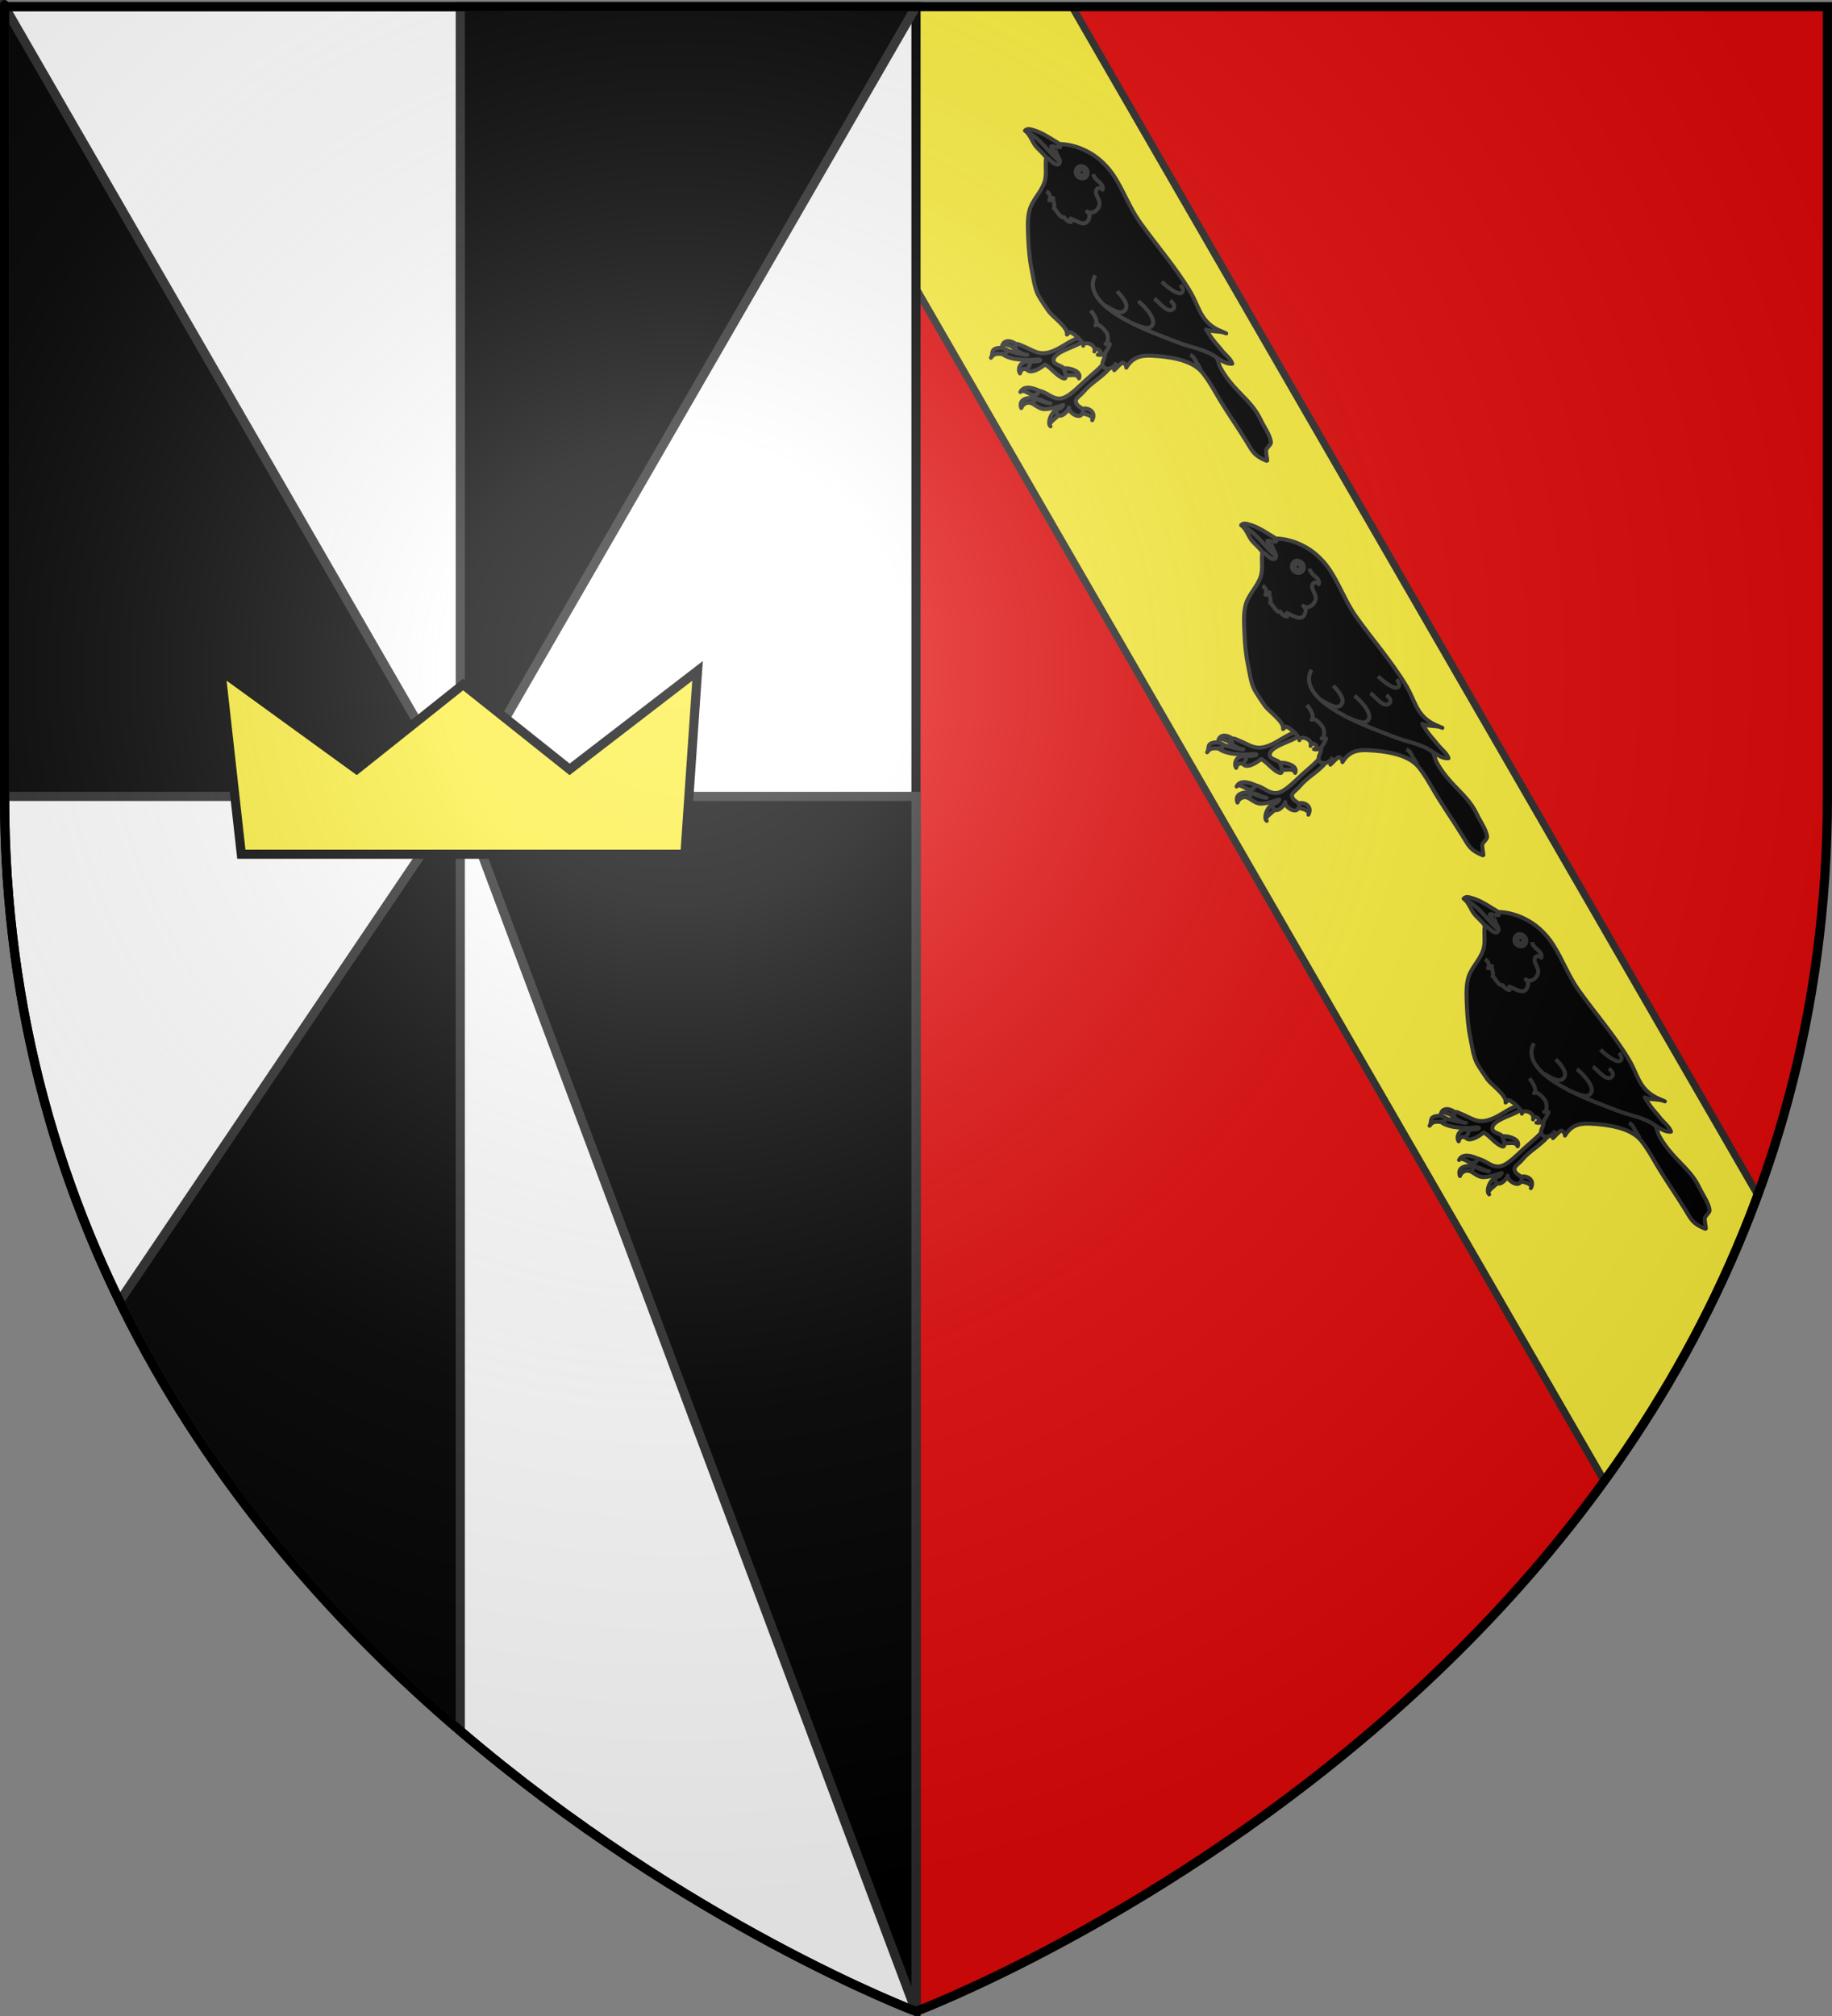 <?xml version="1.0" encoding="UTF-8" standalone="no"?>
<svg
   xmlns:dc="http://purl.org/dc/elements/1.1/"
   xmlns:cc="http://web.resource.org/cc/"
   xmlns:rdf="http://www.w3.org/1999/02/22-rdf-syntax-ns#"
   xmlns:svg="http://www.w3.org/2000/svg"
   xmlns="http://www.w3.org/2000/svg"
   xmlns:xlink="http://www.w3.org/1999/xlink"
   xmlns:sodipodi="http://sodipodi.sourceforge.net/DTD/sodipodi-0.dtd"
   xmlns:inkscape="http://www.inkscape.org/namespaces/inkscape"
   height="660"
   width="600"
   version="1.0"
   id="svg2"
   sodipodi:version="0.32"
   inkscape:version="0.45.1"
   sodipodi:docname="Blason_Viriville.svg"
   sodipodi:docbase="C:\monAtelierGraphique\Blasons"
   inkscape:export-filename="/Users/olivier/Desktop/Blason Rouge/Blason_Vide_3D.png"
   inkscape:export-xdpi="144"
   inkscape:export-ydpi="144"
   inkscape:output_extension="org.inkscape.output.svg.inkscape">
  <rect width="100%" height="100%" fill="#808080" stroke="none"/>
  <sodipodi:namedview
     inkscape:window-height="750"
     inkscape:window-width="1280"
     inkscape:pageshadow="2"
     inkscape:pageopacity="0.0"
     guidetolerance="10.0"
     gridtolerance="10.0"
     objecttolerance="10.0"
     borderopacity="1.0"
     bordercolor="#666666"
     pagecolor="#ffffff"
     id="base"
     showgrid="false"
     height="660px"
     inkscape:zoom="0.22273864"
     inkscape:cx="835.56483"
     inkscape:cy="249.08527"
     inkscape:window-x="-8"
     inkscape:window-y="-8"
     inkscape:current-layer="layer4"
     showguides="true"
     inkscape:guide-bbox="true" />
  <desc
     id="desc4">Flag of Canton of Valais (Wallis)</desc>
  <defs
     id="defs6">
    <linearGradient
       id="linearGradient2893">
      <stop
         style="stop-color:white;stop-opacity:0.314;"
         offset="0"
         id="stop2895" />
      <stop
         id="stop2897"
         offset="0.19"
         style="stop-color:white;stop-opacity:0.251;" />
      <stop
         style="stop-color:#6b6b6b;stop-opacity:0.125;"
         offset="0.6"
         id="stop2901" />
      <stop
         style="stop-color:black;stop-opacity:0.125;"
         offset="1"
         id="stop2899" />
    </linearGradient>
    <linearGradient
       id="linearGradient2885">
      <stop
         id="stop2887"
         offset="0"
         style="stop-color:white;stop-opacity:1;" />
      <stop
         style="stop-color:white;stop-opacity:1;"
         offset="0.229"
         id="stop2891" />
      <stop
         id="stop2889"
         offset="1"
         style="stop-color:black;stop-opacity:1;" />
    </linearGradient>
    <linearGradient
       id="linearGradient2955">
      <stop
         id="stop2867"
         offset="0"
         style="stop-color:#fd0000;stop-opacity:1;" />
      <stop
         style="stop-color:#e77275;stop-opacity:0.659;"
         offset="0.5"
         id="stop2873" />
      <stop
         style="stop-color:black;stop-opacity:0.323;"
         offset="1"
         id="stop2959" />
    </linearGradient>
    <radialGradient
       inkscape:collect="always"
       xlink:href="#linearGradient2955"
       id="radialGradient2961"
       cx="225.524"
       cy="218.901"
       fx="225.524"
       fy="218.901"
       r="300"
       gradientTransform="matrix(-4.167939e-4,2.183,-1.884,-3.599562e-4,615.597,-289.121)"
       gradientUnits="userSpaceOnUse" />
    <polygon
       id="star"
       transform="scale(53,53)"
       points="0,-1 0.588,0.809 -0.951,-0.309 0.951,-0.309 -0.588,0.809 0,-1 " />
    <clipPath
       id="clip">
      <path
         d="M 0,-200 L 0,600 L 300,600 L 300,-200 L 0,-200 z "
         id="path10" />
    </clipPath>
    <radialGradient
       inkscape:collect="always"
       xlink:href="#linearGradient2955"
       id="radialGradient1911"
       gradientUnits="userSpaceOnUse"
       gradientTransform="matrix(-4.167939e-4,2.183,-1.884,-3.599562e-4,615.597,-289.121)"
       cx="225.524"
       cy="218.901"
       fx="225.524"
       fy="218.901"
       r="300" />
    <radialGradient
       inkscape:collect="always"
       xlink:href="#linearGradient2955"
       id="radialGradient2865"
       gradientUnits="userSpaceOnUse"
       gradientTransform="matrix(0,1.749,-1.593,-1.049767e-7,551.788,-191.29)"
       cx="225.524"
       cy="218.901"
       fx="225.524"
       fy="218.901"
       r="300" />
    <radialGradient
       inkscape:collect="always"
       xlink:href="#linearGradient2955"
       id="radialGradient2871"
       gradientUnits="userSpaceOnUse"
       gradientTransform="matrix(0,1.386,-1.323,-5.741131e-8,-158.082,-109.541)"
       cx="225.524"
       cy="218.901"
       fx="225.524"
       fy="218.901"
       r="300" />
    <radialGradient
       inkscape:collect="always"
       xlink:href="#linearGradient2893"
       id="radialGradient3163"
       gradientUnits="userSpaceOnUse"
       gradientTransform="matrix(1.353,0,0,1.349,-77.629,-85.747)"
       cx="221.445"
       cy="226.331"
       fx="221.445"
       fy="226.331"
       r="300" />
  </defs>
  <g
     inkscape:groupmode="layer"
     id="layer3"
     inkscape:label="Fond écu"
     style="display:inline"
     sodipodi:insensitive="true">
    <path
       id="path2855"
       style="fill:#e20909;fill-opacity:1;fill-rule:evenodd;stroke:none;stroke-width:1px;stroke-linecap:butt;stroke-linejoin:miter;stroke-opacity:1"
       d="M 300,658.5 C 300,658.5 598.5,546.18 598.5,260.728 C 598.5,-24.723 598.5,2.176 598.5,2.176 L 1.5,2.176 L 1.5,260.728 C 1.5,546.18 300,658.5 300,658.5 z "
       sodipodi:nodetypes="cccccc" />
  </g>
  <g
     inkscape:groupmode="layer"
     id="layer4"
     inkscape:label="Meubles"
     style="display:inline"
     sodipodi:insensitive="true">
    <path
       style="fill:#fcef3c;fill-opacity:1;fill-rule:evenodd;stroke:#2d2d2d;stroke-width:2.379;stroke-linecap:butt;stroke-linejoin:miter;stroke-miterlimit:4;stroke-dashoffset:0;stroke-opacity:1;display:inline"
       d="M 260.906,2.188 L 250.281,8.312 L 525.438,484.875 C 545.395,457.31 562.835,426.129 575.688,391.156 L 351.125,2.188 L 260.906,2.188 z "
       id="rect15580" />
    <path
       sodipodi:nodetypes="ccccc"
       d="M 300,658.5 L 300,2.176 L 1.5,2.176 L 1.5,260.728 C 1.5,546.18 300,658.5 300,658.5 z "
       style="fill:#ffffff;fill-opacity:1;fill-rule:evenodd;stroke:#000000;stroke-width:3;stroke-linecap:butt;stroke-linejoin:miter;stroke-miterlimit:4;stroke-dasharray:none;stroke-opacity:1;display:inline"
       id="path2262" />
    <path
       id="path4205"
       style="fill:#000000;fill-opacity:1;fill-rule:evenodd;stroke:#2d2d2d;stroke-width:3;stroke-linecap:butt;stroke-linejoin:miter;stroke-miterlimit:4;stroke-dasharray:none;stroke-opacity:1;display:inline"
       d="M 300,2.176 L 150.75,2.176 L 150.75,260.728 L 300,2.176 z "
       sodipodi:nodetypes="cccc" />
    <path
       id="path5176"
       style="fill:#000000;fill-opacity:1;fill-rule:evenodd;stroke:#2d2d2d;stroke-width:3;stroke-linecap:butt;stroke-linejoin:miter;stroke-miterlimit:4;stroke-dasharray:none;stroke-opacity:1;display:inline"
       d="M 300,658.5 L 300,260.728 L 150.75,260.728 L 300,658.5 z "
       sodipodi:nodetypes="cccc" />
    <path
       id="path7116"
       style="fill:#000000;fill-opacity:1;fill-rule:evenodd;stroke:#2d2d2d;stroke-width:3;stroke-linecap:butt;stroke-linejoin:miter;stroke-miterlimit:4;stroke-dasharray:none;stroke-opacity:1;display:inline"
       d="M 1.5,2.176 L 1.5,260.728 L 150.75,260.728 L 1.5,2.176 z "
       sodipodi:nodetypes="cccc" />
    <path
       style="fill:#000000;fill-opacity:1;fill-rule:evenodd;stroke:#2d2d2d;stroke-width:3;stroke-linecap:butt;stroke-linejoin:miter;stroke-miterlimit:4;stroke-dasharray:none;stroke-opacity:1;display:inline"
       d="M 150.75,260.719 L 39.156,425.969 C 67.82,484.751 109.277,531.22 150.75,566.656 L 150.75,260.719 z "
       id="path8087" />
    <path
       style="fill:#fcef3c;fill-opacity:1;fill-rule:evenodd;stroke:#000000;stroke-width:3;stroke-linecap:butt;stroke-linejoin:miter;stroke-miterlimit:4;stroke-dasharray:none;stroke-opacity:1;display:inline"
       d="M 79.04,279.654 L 224.322,279.654 L 228.451,219.634 L 186.549,251.874 L 151.681,224.094 L 116.813,251.874 L 72.35,219.634 L 79.04,279.654 z "
       id="path6967"
       sodipodi:nodetypes="cccccccc" />
    <g
       style="fill:#000000;fill-opacity:1;stroke:#313131;stroke-width:17.113;stroke-linejoin:round;stroke-miterlimit:4;stroke-dasharray:none;stroke-opacity:1;display:inline"
       id="g2632"
       transform="matrix(6.9828958e-2,3.134199e-2,-3.134199e-2,6.9828958e-2,407.201,169.595)">
      <path
         style="fill:#000000;fill-opacity:1;stroke:#313131;stroke-width:17.113;stroke-linejoin:round;stroke-miterlimit:4;stroke-dasharray:none;stroke-opacity:1"
         id="path2634"
         d="M 34.906,14.833 C 21.229,16.87 8.38,18.019 3.928,31.693 C 31.96,36.477 51.033,63.401 76.204,74.627 C 96.43,83.648 113.785,87.566 131.751,98.437 C 145.336,106.657 184.043,136.114 201.333,114.56 C 212.834,100.219 188.096,72.122 182.72,59.138 C 177.891,47.466 186.07,39.633 176.623,29.835 C 168.061,20.956 135.759,19.619 124.145,17.849 C 95.262,13.447 64.034,10.507 34.937,14.829 C 34.927,14.83 34.917,14.832 34.906,14.833 z " />
      <g
         style="fill:#000000;fill-opacity:1;stroke:#313131;stroke-width:17.113;stroke-linejoin:round;stroke-miterlimit:4;stroke-dasharray:none;stroke-opacity:1"
         id="g2636">
        <g
           style="fill:#000000;fill-opacity:1;stroke:#313131;stroke-width:17.113;stroke-linejoin:round;stroke-miterlimit:4;stroke-dasharray:none;stroke-opacity:1"
           id="g2638">
          <path
             style="fill:#000000;fill-opacity:1;stroke:#313131;stroke-width:17.113;stroke-linejoin:round;stroke-miterlimit:4;stroke-dasharray:none;stroke-opacity:1"
             id="path2640"
             d="M 471.334,1115.702 C 472.559,1117.307 473.96,1118.911 475.549,1120.513 C 473.677,1088.598 505.667,1077.491 532.595,1079.468 C 529.677,1050.879 496.92,1060.679 481.014,1072.241 C 464.111,1084.528 459.55,1100.253 471.334,1115.702 z " />
          <path
             style="fill:#000000;fill-opacity:1;stroke:#313131;stroke-width:17.113;stroke-linejoin:round;stroke-miterlimit:4;stroke-dasharray:none;stroke-opacity:1"
             id="path2642"
             d="M 756.625,1030.396 C 740.203,1029.438 716.72,1036.185 709.269,1038.005 C 693.883,1008.606 776.464,984.027 773.557,1043.563 C 774.002,1034.419 766.622,1030.979 756.625,1030.396 z " />
          <path
             style="fill:#000000;fill-opacity:1;stroke:#313131;stroke-width:17.113;stroke-linejoin:round;stroke-miterlimit:4;stroke-dasharray:none;stroke-opacity:1"
             id="path2644"
             d="M 615.226,1128.948 C 618.029,1108.397 649.184,1069.045 628.645,1065.088 C 598.375,1059.258 598.125,1134.319 621.62,1140.692 C 615.936,1139.15 614.426,1134.815 615.226,1128.948 z " />
          <path
             style="fill:#000000;fill-opacity:1;stroke:#313131;stroke-width:17.113;stroke-linejoin:round;stroke-miterlimit:4;stroke-dasharray:none;stroke-opacity:1"
             id="path2646"
             d="M 443.9,1059.395 C 443.899,1059.419 443.898,1059.443 443.897,1059.467 C 444.628,1042.223 489.557,1051.915 497.411,1050.832 C 510.724,1048.996 547.469,1021.986 549.371,1022.018 C 520.213,1021.541 445.732,1013.741 443.9,1059.395 z " />
          <path
             style="fill:#000000;fill-opacity:1;stroke:#313131;stroke-width:17.113;stroke-linejoin:round;stroke-miterlimit:4;stroke-dasharray:none;stroke-opacity:1"
             id="path2648"
             d="M 292.238,913.574 C 292.301,913.873 292.364,914.175 292.431,914.478 C 286.64,888.111 356.139,903.046 369.456,894.734 C 349.509,870.92 283.129,869.902 292.238,913.574 z " />
          <path
             style="fill:#000000;fill-opacity:1;stroke:#313131;stroke-width:17.113;stroke-linejoin:round;stroke-miterlimit:4;stroke-dasharray:none;stroke-opacity:1"
             id="path2650"
             d="M 273.624,963.422 C 285.074,942.767 319.392,945.944 330.573,926.109 C 317.76,914.035 295.563,916.825 280.919,926.163 C 249.705,946.066 272.412,956.502 268.978,977.478 C 269.894,971.901 271.484,967.298 273.624,963.422 z " />
          <path
             style="fill:#000000;fill-opacity:1;stroke:#313131;stroke-width:17.113;stroke-linejoin:round;stroke-miterlimit:4;stroke-dasharray:none;stroke-opacity:1"
             id="path2652"
             d="M 648.82,903.492 C 628.5,884.989 609.278,913.747 588.304,913.343 C 557.034,912.739 554.298,895.895 583.828,885.443 C 603.69,878.412 647.982,872.664 648.82,903.492 z " />
          <path
             style="fill:#000000;fill-opacity:1;stroke:#313131;stroke-width:17.113;stroke-linejoin:round;stroke-miterlimit:4;stroke-dasharray:none;stroke-opacity:1"
             id="path2654"
             d="M 399.509,975.762 C 401.912,980.608 405.143,984.578 409.677,987.346 C 405.382,953.775 430.113,967.447 439.715,949.814 C 450.081,930.779 441.122,919.667 420.333,927.295 C 398.109,935.45 390.857,958.3 399.509,975.762 z " />
        </g>
        <path
           style="fill:#000000;fill-opacity:1;stroke:#313131;stroke-width:17.113;stroke-linejoin:round;stroke-miterlimit:4;stroke-dasharray:none;stroke-opacity:1"
           id="path2656"
           d="M 568.673,753.364 C 568.683,753.353 568.694,753.343 568.704,753.332 C 580.916,740.498 587.211,727.331 607.576,731.709 C 606.87,772.518 492.326,843.592 520.565,881.516 C 529.186,893.057 558.056,884.398 569.773,890.226 C 574.632,892.644 608.799,928.86 588.562,930.694 C 556.105,933.63 524.013,911.199 491.495,909.118 C 491.489,909.133 491.482,909.146 491.476,909.161 C 483.102,928.138 451.635,976.468 428.435,959.143 C 433.914,953.186 435.171,919.37 424.405,925.85 C 422.403,927.055 480.821,900.028 462.593,899.018 C 462.473,899.011 459.583,898.655 459.655,898.806 C 426.749,920.557 347.848,954.746 307.899,942.667 C 307.484,942.816 307.888,939.004 307.899,939.018 C 320.802,936.402 322.619,930.802 317.669,918.908 C 319.004,922.117 397.943,908.637 405.337,902.161 C 395.81,910.447 347.638,903.966 337.979,899.415 C 339.686,898.682 348.072,894.824 349.568,895.924 C 344.527,892.217 340.993,889.242 338.974,883.415 C 349.248,873.611 357.293,876.514 370.824,875.848 C 417.569,873.546 448.936,885.77 487.793,853.12 C 521.604,824.709 538.519,784.831 568.673,753.364 z " />
        <path
           style="fill:#000000;fill-opacity:1;stroke:#313131;stroke-width:17.113;stroke-linejoin:round;stroke-miterlimit:4;stroke-dasharray:none;stroke-opacity:1"
           id="path2658"
           d="M 676.581,903.094 C 664.352,930.948 646.509,981.311 625.259,1003.596 C 590.986,1039.538 551.089,1010.118 511.948,1023.066 C 511.966,1023.098 511.984,1023.129 512.002,1023.162 C 519.364,1036.245 508.535,1046.099 497.294,1049.395 C 508.508,1064.09 563.257,1057.566 580.69,1051.042 C 559.745,1058.88 524.223,1047.593 508.651,1063.918 C 518.667,1073.309 512.389,1080.451 499.678,1084.841 C 514.284,1079.797 544.532,1093.877 566.306,1084.774 C 591.01,1074.445 613.087,1053.03 633.602,1035.22 C 634.934,1055.217 616.543,1058.072 612.92,1071.696 C 624.824,1076.336 626.395,1086.616 639.709,1082.397 C 653.759,1077.944 663.593,1047.786 660.965,1035.05 C 660.963,1035.038 660.96,1035.028 660.958,1035.016 C 664.778,1053.406 715.311,1062.6 721.789,1041.795 C 731.42,1010.87 698.926,1015.094 690.621,1010.81 C 659.995,995.014 681.905,978.151 690.738,946.053 C 703.336,900.243 735.269,861.194 749.028,814.203 C 752.889,801.012 757.511,790.784 755.602,776.075 C 751.529,744.701 717.859,807.438 717.152,809.374 C 705.356,841.682 690.403,871.612 676.581,903.094 z " />
      </g>
      <path
         style="fill:#000000;fill-opacity:1;stroke:#313131;stroke-width:17.113;stroke-linejoin:round;stroke-miterlimit:4;stroke-dasharray:none;stroke-opacity:1"
         id="path2660"
         d="M 189.512,107.473 C 194.161,105.859 196.703,101.792 195.536,93.687 C 193.054,76.437 123.942,47.769 170.82,33.891 C 171.001,33.987 169.559,30.12 169.574,30.092 C 166.484,28.801 163.126,28.526 159.9,27.663 C 159.861,27.716 159.559,23.867 159.948,24.065 C 203.35,5.067 252.625,-0.324 299.835,4.868 C 346.825,10.036 394.332,28.616 433.728,54.427 C 496.731,95.705 547.945,149.119 612.089,186.814 C 717.518,248.771 832.422,300.74 932.101,370.862 C 989.655,411.35 1018.709,462.767 1096.787,469.868 C 1112.504,471.297 1128.907,469.718 1144.709,470.09 C 1116.392,469.424 1089.161,490.001 1059.103,489.816 C 1065.367,494.539 1072.982,498.592 1079.674,503.393 C 1102.469,519.745 1131.57,530.582 1156.323,543.773 C 1175.331,553.901 1207.448,561.318 1221.499,577.645 C 1200.485,590.415 1170.359,583.935 1146.908,580.575 C 1154.526,581.667 1172.046,606.215 1179.732,612.244 C 1198.452,626.929 1219.821,639.896 1240.865,650.923 C 1308.89,686.568 1372.886,696.73 1431.805,747.8 C 1454.221,767.23 1495.292,790.547 1509.82,816.676 C 1514.815,825.659 1503.009,843.484 1504.967,855.044 C 1506.497,864.083 1523.649,886.504 1527.343,894.463 C 1526.667,895.12 1526,895.787 1525.343,896.463 C 1467.57,898.752 1454.662,884.77 1414.319,857.171 C 1349.213,812.631 1279.41,771.959 1216.734,726.813 C 1187.65,705.863 1151.933,680.118 1119.801,664.288 C 1053.385,631.567 954.325,663.446 890.15,688.804 C 844.108,706.996 820.051,732.367 814.524,778.779 C 815.344,771.893 797.353,763.926 791.459,765.503 C 787.55,766.548 774.161,804.364 772.089,809.833 C 775.905,799.764 772.216,792.573 768.797,783.822 C 768.818,783.751 765.017,784.076 764.901,784.021 C 766.743,805.106 736.198,829.989 717.798,811.002 C 706.805,799.657 717.932,774.059 704.731,760.199 C 711.094,766.88 684.194,777.991 680.671,778.24 C 705.567,755.147 650.073,749.123 661.697,769.853 C 661.689,769.84 661.572,772.591 661.749,771.011 C 657.963,739.695 601.392,746.918 607.966,768.66 C 602.091,749.227 531.195,732.142 529.927,740.996 C 529.173,746.258 525.828,749.805 524.998,753.82 C 516.534,722.475 439.002,710.457 412.814,694.662 C 390.369,681.126 367.236,667.067 345.965,651.637 C 319.248,632.256 292.465,588.294 273.245,561.676 C 246.94,525.246 225.218,485.623 205.152,445.492 C 205.148,445.483 205.144,445.476 205.134,445.456 C 188.196,411.579 168.589,375.093 161.676,337.468 C 153.063,290.587 175.297,244.937 170.417,198.165 C 166.472,160.348 141.831,132.915 134.221,99.033 C 151.075,98.905 172.784,113.28 189.512,107.473 z " />
      <g
         style="fill:#000000;fill-opacity:1;stroke:#313131;stroke-width:17.113;stroke-linejoin:round;stroke-miterlimit:4;stroke-dasharray:none;stroke-opacity:1"
         id="g2662">
        <path
           style="fill:#000000;fill-opacity:1;stroke:#313131;stroke-width:17.113;stroke-linejoin:round;stroke-miterlimit:4;stroke-dasharray:none;stroke-opacity:1"
           id="path2664"
           d="M 531.749,472.866 C 521.411,631.304 881.424,593.436 970.75,590.001 C 1027.538,587.817 1095.392,567.165 1150.748,581.866" />
        <path
           style="fill:#000000;fill-opacity:1;stroke:#313131;stroke-width:17.113;stroke-linejoin:round;stroke-miterlimit:4;stroke-dasharray:none;stroke-opacity:1"
           id="path2666"
           d="M 1107.749,657.866 C 1084.48,646.481 1069.446,616.624 1041.749,616.866" />
        <path
           style="fill:#000000;fill-opacity:1;stroke:#313131;stroke-width:17.113;stroke-linejoin:round;stroke-miterlimit:4;stroke-dasharray:none;stroke-opacity:1"
           id="path2668"
           d="M 1084.749,637.866 C 1091.997,643.077 1102.933,652.158 1110.749,657.866" />
        <path
           style="fill:#000000;fill-opacity:1;stroke:#313131;stroke-width:17.113;stroke-linejoin:round;stroke-miterlimit:4;stroke-dasharray:none;stroke-opacity:1"
           id="path2670"
           d="M 644.749,496.866 C 662.687,504.12 707.656,522.624 709.629,546.516 C 713.345,591.683 641.857,573.866 617.749,573.866" />
        <path
           style="fill:#000000;fill-opacity:1;stroke:#313131;stroke-width:17.113;stroke-linejoin:round;stroke-miterlimit:4;stroke-dasharray:none;stroke-opacity:1"
           id="path2672"
           d="M 744.749,498.866 C 769.001,503.05 866.491,540.126 836.064,580.147 C 824.326,595.587 772.562,595.869 754.749,594.866" />
        <path
           style="fill:#000000;fill-opacity:1;stroke:#313131;stroke-width:17.113;stroke-linejoin:round;stroke-miterlimit:4;stroke-dasharray:none;stroke-opacity:1"
           id="path2674"
           d="M 802.749,460.866 C 821.352,461.765 875.91,494.917 892.2,471.918 C 905.16,453.619 882.936,443.717 868.749,439.866" />
        <path
           style="fill:#000000;fill-opacity:1;stroke:#313131;stroke-width:17.113;stroke-linejoin:round;stroke-miterlimit:4;stroke-dasharray:none;stroke-opacity:1"
           id="path2676"
           d="M 802.749,380.866 C 820.138,389.142 907.558,414.129 901.191,379.913 C 899.818,372.532 886.912,363.984 880.749,360.866" />
        <path
           style="fill:#000000;fill-opacity:1;stroke:#313131;stroke-width:17.113;stroke-linejoin:round;stroke-miterlimit:4;stroke-dasharray:none;stroke-opacity:1"
           id="path2678"
           d="M 193.749,230.866 C 210.32,232.412 222.08,243.491 220.9,260.715 C 229.825,253.626 230.8,259.25 232.749,244.724 C 232.493,244.419 232.718,244.239 232.68,245.7 C 232.44,255.025 254.046,268.027 253.203,284.692 C 253.603,276.784 297.389,315.885 307.763,300.621 C 317.29,307.024 331.986,312.202 343.277,308.066 C 344.479,307.626 337.112,295.756 336.242,294.613 C 369.414,292.799 418.188,305.328 406.339,253.482 C 404.625,245.982 394.733,240.043 388.001,237.866 C 413.044,242.652 427.543,216.743 425.693,195.192 C 423.561,170.341 390.153,161.253 386.939,141.915 C 384.479,127.113 394.021,121.6 410.599,125.714 C 406.197,95.764 361.045,106.598 347.75,80.865" />
        <path
           style="fill:#000000;fill-opacity:1;stroke:#313131;stroke-width:17.113;stroke-linejoin:round;stroke-miterlimit:4;stroke-dasharray:none;stroke-opacity:1"
           id="path2680"
           d="M 575.749,617.866 C 590.275,625.377 627.221,646.263 619.853,667.65 C 626.028,649.726 672.896,672.732 679.508,679.224 C 686.659,686.246 704.274,712.568 691.863,722.839 C 695.812,719.571 703.604,717.762 708.278,715.381 C 712.301,713.331 707.835,756.906 705.749,761.865" />
        <path
           style="fill:#000000;fill-opacity:1;stroke:#313131;stroke-width:17.113;stroke-linejoin:round;stroke-miterlimit:4;stroke-dasharray:none;stroke-opacity:1"
           id="path2682"
           d="M 192.749,90.866 C 129.342,73.968 78.84,33.19 9.749,32.866" />
        <path
           style="fill:#000000;fill-opacity:1;stroke:#313131;stroke-width:17.113;stroke-linejoin:round;stroke-miterlimit:4;stroke-dasharray:none;stroke-opacity:1"
           id="path2684"
           d="M 154.551,42.961 C 145.271,42.876 140.524,40.638 133.946,47.138 C 141.599,57.084 154.375,60.99 166.551,63.211" />
      </g>
      <path
         style="fill:#ffffff;fill-opacity:1;stroke:#313131;stroke-width:17.113;stroke-linejoin:round;stroke-miterlimit:4;stroke-dasharray:none;stroke-opacity:1"
         id="path2686"
         d="M 307.757,118.634 C 336.561,110.967 326.343,71.168 298.587,69.766 C 256.528,67.643 268.105,129.173 307.757,118.634 z " />
      <path
         style="fill:#000000;fill-opacity:1;stroke:#313131;stroke-width:17.113;stroke-linejoin:round;stroke-miterlimit:4;stroke-dasharray:none;stroke-opacity:1"
         id="path2688"
         d="M 303.138,106.707 C 317.54,102.874 312.431,82.974 298.553,82.273 C 277.523,81.212 283.312,111.977 303.138,106.707 z " />
    </g>
    <g
       style="fill:#000000;fill-opacity:1;stroke:#313131;stroke-width:17.113;stroke-linejoin:round;stroke-miterlimit:4;stroke-dasharray:none;stroke-opacity:1;display:inline"
       id="g2690"
       transform="matrix(6.9828958e-2,3.134199e-2,-3.134199e-2,6.9828958e-2,480.065,291.863)">
      <path
         style="fill:#000000;fill-opacity:1;stroke:#313131;stroke-width:17.113;stroke-linejoin:round;stroke-miterlimit:4;stroke-dasharray:none;stroke-opacity:1"
         id="path2692"
         d="M 34.906,14.833 C 21.229,16.87 8.38,18.019 3.928,31.693 C 31.96,36.477 51.033,63.401 76.204,74.627 C 96.43,83.648 113.785,87.566 131.751,98.437 C 145.336,106.657 184.043,136.114 201.333,114.56 C 212.834,100.219 188.096,72.122 182.72,59.138 C 177.891,47.466 186.07,39.633 176.623,29.835 C 168.061,20.956 135.759,19.619 124.145,17.849 C 95.262,13.447 64.034,10.507 34.937,14.829 C 34.927,14.83 34.917,14.832 34.906,14.833 z " />
      <g
         style="fill:#000000;fill-opacity:1;stroke:#313131;stroke-width:17.113;stroke-linejoin:round;stroke-miterlimit:4;stroke-dasharray:none;stroke-opacity:1"
         id="g2694">
        <g
           style="fill:#000000;fill-opacity:1;stroke:#313131;stroke-width:17.113;stroke-linejoin:round;stroke-miterlimit:4;stroke-dasharray:none;stroke-opacity:1"
           id="g2696">
          <path
             style="fill:#000000;fill-opacity:1;stroke:#313131;stroke-width:17.113;stroke-linejoin:round;stroke-miterlimit:4;stroke-dasharray:none;stroke-opacity:1"
             id="path2698"
             d="M 471.334,1115.702 C 472.559,1117.307 473.96,1118.911 475.549,1120.513 C 473.677,1088.598 505.667,1077.491 532.595,1079.468 C 529.677,1050.879 496.92,1060.679 481.014,1072.241 C 464.111,1084.528 459.55,1100.253 471.334,1115.702 z " />
          <path
             style="fill:#000000;fill-opacity:1;stroke:#313131;stroke-width:17.113;stroke-linejoin:round;stroke-miterlimit:4;stroke-dasharray:none;stroke-opacity:1"
             id="path2700"
             d="M 756.625,1030.396 C 740.203,1029.438 716.72,1036.185 709.269,1038.005 C 693.883,1008.606 776.464,984.027 773.557,1043.563 C 774.002,1034.419 766.622,1030.979 756.625,1030.396 z " />
          <path
             style="fill:#000000;fill-opacity:1;stroke:#313131;stroke-width:17.113;stroke-linejoin:round;stroke-miterlimit:4;stroke-dasharray:none;stroke-opacity:1"
             id="path2702"
             d="M 615.226,1128.948 C 618.029,1108.397 649.184,1069.045 628.645,1065.088 C 598.375,1059.258 598.125,1134.319 621.62,1140.692 C 615.936,1139.15 614.426,1134.815 615.226,1128.948 z " />
          <path
             style="fill:#000000;fill-opacity:1;stroke:#313131;stroke-width:17.113;stroke-linejoin:round;stroke-miterlimit:4;stroke-dasharray:none;stroke-opacity:1"
             id="path2704"
             d="M 443.9,1059.395 C 443.899,1059.419 443.898,1059.443 443.897,1059.467 C 444.628,1042.223 489.557,1051.915 497.411,1050.832 C 510.724,1048.996 547.469,1021.986 549.371,1022.018 C 520.213,1021.541 445.732,1013.741 443.9,1059.395 z " />
          <path
             style="fill:#000000;fill-opacity:1;stroke:#313131;stroke-width:17.113;stroke-linejoin:round;stroke-miterlimit:4;stroke-dasharray:none;stroke-opacity:1"
             id="path2706"
             d="M 292.238,913.574 C 292.301,913.873 292.364,914.175 292.431,914.478 C 286.64,888.111 356.139,903.046 369.456,894.734 C 349.509,870.92 283.129,869.902 292.238,913.574 z " />
          <path
             style="fill:#000000;fill-opacity:1;stroke:#313131;stroke-width:17.113;stroke-linejoin:round;stroke-miterlimit:4;stroke-dasharray:none;stroke-opacity:1"
             id="path2708"
             d="M 273.624,963.422 C 285.074,942.767 319.392,945.944 330.573,926.109 C 317.76,914.035 295.563,916.825 280.919,926.163 C 249.705,946.066 272.412,956.502 268.978,977.478 C 269.894,971.901 271.484,967.298 273.624,963.422 z " />
          <path
             style="fill:#000000;fill-opacity:1;stroke:#313131;stroke-width:17.113;stroke-linejoin:round;stroke-miterlimit:4;stroke-dasharray:none;stroke-opacity:1"
             id="path2710"
             d="M 648.82,903.492 C 628.5,884.989 609.278,913.747 588.304,913.343 C 557.034,912.739 554.298,895.895 583.828,885.443 C 603.69,878.412 647.982,872.664 648.82,903.492 z " />
          <path
             style="fill:#000000;fill-opacity:1;stroke:#313131;stroke-width:17.113;stroke-linejoin:round;stroke-miterlimit:4;stroke-dasharray:none;stroke-opacity:1"
             id="path2712"
             d="M 399.509,975.762 C 401.912,980.608 405.143,984.578 409.677,987.346 C 405.382,953.775 430.113,967.447 439.715,949.814 C 450.081,930.779 441.122,919.667 420.333,927.295 C 398.109,935.45 390.857,958.3 399.509,975.762 z " />
        </g>
        <path
           style="fill:#000000;fill-opacity:1;stroke:#313131;stroke-width:17.113;stroke-linejoin:round;stroke-miterlimit:4;stroke-dasharray:none;stroke-opacity:1"
           id="path2714"
           d="M 568.673,753.364 C 568.683,753.353 568.694,753.343 568.704,753.332 C 580.916,740.498 587.211,727.331 607.576,731.709 C 606.87,772.518 492.326,843.592 520.565,881.516 C 529.186,893.057 558.056,884.398 569.773,890.226 C 574.632,892.644 608.799,928.86 588.562,930.694 C 556.105,933.63 524.013,911.199 491.495,909.118 C 491.489,909.133 491.482,909.146 491.476,909.161 C 483.102,928.138 451.635,976.468 428.435,959.143 C 433.914,953.186 435.171,919.37 424.405,925.85 C 422.403,927.055 480.821,900.028 462.593,899.018 C 462.473,899.011 459.583,898.655 459.655,898.806 C 426.749,920.557 347.848,954.746 307.899,942.667 C 307.484,942.816 307.888,939.004 307.899,939.018 C 320.802,936.402 322.619,930.802 317.669,918.908 C 319.004,922.117 397.943,908.637 405.337,902.161 C 395.81,910.447 347.638,903.966 337.979,899.415 C 339.686,898.682 348.072,894.824 349.568,895.924 C 344.527,892.217 340.993,889.242 338.974,883.415 C 349.248,873.611 357.293,876.514 370.824,875.848 C 417.569,873.546 448.936,885.77 487.793,853.12 C 521.604,824.709 538.519,784.831 568.673,753.364 z " />
        <path
           style="fill:#000000;fill-opacity:1;stroke:#313131;stroke-width:17.113;stroke-linejoin:round;stroke-miterlimit:4;stroke-dasharray:none;stroke-opacity:1"
           id="path2716"
           d="M 676.581,903.094 C 664.352,930.948 646.509,981.311 625.259,1003.596 C 590.986,1039.538 551.089,1010.118 511.948,1023.066 C 511.966,1023.098 511.984,1023.129 512.002,1023.162 C 519.364,1036.245 508.535,1046.099 497.294,1049.395 C 508.508,1064.09 563.257,1057.566 580.69,1051.042 C 559.745,1058.88 524.223,1047.593 508.651,1063.918 C 518.667,1073.309 512.389,1080.451 499.678,1084.841 C 514.284,1079.797 544.532,1093.877 566.306,1084.774 C 591.01,1074.445 613.087,1053.03 633.602,1035.22 C 634.934,1055.217 616.543,1058.072 612.92,1071.696 C 624.824,1076.336 626.395,1086.616 639.709,1082.397 C 653.759,1077.944 663.593,1047.786 660.965,1035.05 C 660.963,1035.038 660.96,1035.028 660.958,1035.016 C 664.778,1053.406 715.311,1062.6 721.789,1041.795 C 731.42,1010.87 698.926,1015.094 690.621,1010.81 C 659.995,995.014 681.905,978.151 690.738,946.053 C 703.336,900.243 735.269,861.194 749.028,814.203 C 752.889,801.012 757.511,790.784 755.602,776.075 C 751.529,744.701 717.859,807.438 717.152,809.374 C 705.356,841.682 690.403,871.612 676.581,903.094 z " />
      </g>
      <path
         style="fill:#000000;fill-opacity:1;stroke:#313131;stroke-width:17.113;stroke-linejoin:round;stroke-miterlimit:4;stroke-dasharray:none;stroke-opacity:1"
         id="path2718"
         d="M 189.512,107.473 C 194.161,105.859 196.703,101.792 195.536,93.687 C 193.054,76.437 123.942,47.769 170.82,33.891 C 171.001,33.987 169.559,30.12 169.574,30.092 C 166.484,28.801 163.126,28.526 159.9,27.663 C 159.861,27.716 159.559,23.867 159.948,24.065 C 203.35,5.067 252.625,-0.324 299.835,4.868 C 346.825,10.036 394.332,28.616 433.728,54.427 C 496.731,95.705 547.945,149.119 612.089,186.814 C 717.518,248.771 832.422,300.74 932.101,370.862 C 989.655,411.35 1018.709,462.767 1096.787,469.868 C 1112.504,471.297 1128.907,469.718 1144.709,470.09 C 1116.392,469.424 1089.161,490.001 1059.103,489.816 C 1065.367,494.539 1072.982,498.592 1079.674,503.393 C 1102.469,519.745 1131.57,530.582 1156.323,543.773 C 1175.331,553.901 1207.448,561.318 1221.499,577.645 C 1200.485,590.415 1170.359,583.935 1146.908,580.575 C 1154.526,581.667 1172.046,606.215 1179.732,612.244 C 1198.452,626.929 1219.821,639.896 1240.865,650.923 C 1308.89,686.568 1372.886,696.73 1431.805,747.8 C 1454.221,767.23 1495.292,790.547 1509.82,816.676 C 1514.815,825.659 1503.009,843.484 1504.967,855.044 C 1506.497,864.083 1523.649,886.504 1527.343,894.463 C 1526.667,895.12 1526,895.787 1525.343,896.463 C 1467.57,898.752 1454.662,884.77 1414.319,857.171 C 1349.213,812.631 1279.41,771.959 1216.734,726.813 C 1187.65,705.863 1151.933,680.118 1119.801,664.288 C 1053.385,631.567 954.325,663.446 890.15,688.804 C 844.108,706.996 820.051,732.367 814.524,778.779 C 815.344,771.893 797.353,763.926 791.459,765.503 C 787.55,766.548 774.161,804.364 772.089,809.833 C 775.905,799.764 772.216,792.573 768.797,783.822 C 768.818,783.751 765.017,784.076 764.901,784.021 C 766.743,805.106 736.198,829.989 717.798,811.002 C 706.805,799.657 717.932,774.059 704.731,760.199 C 711.094,766.88 684.194,777.991 680.671,778.24 C 705.567,755.147 650.073,749.123 661.697,769.853 C 661.689,769.84 661.572,772.591 661.749,771.011 C 657.963,739.695 601.392,746.918 607.966,768.66 C 602.091,749.227 531.195,732.142 529.927,740.996 C 529.173,746.258 525.828,749.805 524.998,753.82 C 516.534,722.475 439.002,710.457 412.814,694.662 C 390.369,681.126 367.236,667.067 345.965,651.637 C 319.248,632.256 292.465,588.294 273.245,561.676 C 246.94,525.246 225.218,485.623 205.152,445.492 C 205.148,445.483 205.144,445.476 205.134,445.456 C 188.196,411.579 168.589,375.093 161.676,337.468 C 153.063,290.587 175.297,244.937 170.417,198.165 C 166.472,160.348 141.831,132.915 134.221,99.033 C 151.075,98.905 172.784,113.28 189.512,107.473 z " />
      <g
         style="fill:#000000;fill-opacity:1;stroke:#313131;stroke-width:17.113;stroke-linejoin:round;stroke-miterlimit:4;stroke-dasharray:none;stroke-opacity:1"
         id="g2720">
        <path
           style="fill:#000000;fill-opacity:1;stroke:#313131;stroke-width:17.113;stroke-linejoin:round;stroke-miterlimit:4;stroke-dasharray:none;stroke-opacity:1"
           id="path2722"
           d="M 531.749,472.866 C 521.411,631.304 881.424,593.436 970.75,590.001 C 1027.538,587.817 1095.392,567.165 1150.748,581.866" />
        <path
           style="fill:#000000;fill-opacity:1;stroke:#313131;stroke-width:17.113;stroke-linejoin:round;stroke-miterlimit:4;stroke-dasharray:none;stroke-opacity:1"
           id="path2724"
           d="M 1107.749,657.866 C 1084.48,646.481 1069.446,616.624 1041.749,616.866" />
        <path
           style="fill:#000000;fill-opacity:1;stroke:#313131;stroke-width:17.113;stroke-linejoin:round;stroke-miterlimit:4;stroke-dasharray:none;stroke-opacity:1"
           id="path2726"
           d="M 1084.749,637.866 C 1091.997,643.077 1102.933,652.158 1110.749,657.866" />
        <path
           style="fill:#000000;fill-opacity:1;stroke:#313131;stroke-width:17.113;stroke-linejoin:round;stroke-miterlimit:4;stroke-dasharray:none;stroke-opacity:1"
           id="path2728"
           d="M 644.749,496.866 C 662.687,504.12 707.656,522.624 709.629,546.516 C 713.345,591.683 641.857,573.866 617.749,573.866" />
        <path
           style="fill:#000000;fill-opacity:1;stroke:#313131;stroke-width:17.113;stroke-linejoin:round;stroke-miterlimit:4;stroke-dasharray:none;stroke-opacity:1"
           id="path2730"
           d="M 744.749,498.866 C 769.001,503.05 866.491,540.126 836.064,580.147 C 824.326,595.587 772.562,595.869 754.749,594.866" />
        <path
           style="fill:#000000;fill-opacity:1;stroke:#313131;stroke-width:17.113;stroke-linejoin:round;stroke-miterlimit:4;stroke-dasharray:none;stroke-opacity:1"
           id="path2732"
           d="M 802.749,460.866 C 821.352,461.765 875.91,494.917 892.2,471.918 C 905.16,453.619 882.936,443.717 868.749,439.866" />
        <path
           style="fill:#000000;fill-opacity:1;stroke:#313131;stroke-width:17.113;stroke-linejoin:round;stroke-miterlimit:4;stroke-dasharray:none;stroke-opacity:1"
           id="path2734"
           d="M 802.749,380.866 C 820.138,389.142 907.558,414.129 901.191,379.913 C 899.818,372.532 886.912,363.984 880.749,360.866" />
        <path
           style="fill:#000000;fill-opacity:1;stroke:#313131;stroke-width:17.113;stroke-linejoin:round;stroke-miterlimit:4;stroke-dasharray:none;stroke-opacity:1"
           id="path2736"
           d="M 193.749,230.866 C 210.32,232.412 222.08,243.491 220.9,260.715 C 229.825,253.626 230.8,259.25 232.749,244.724 C 232.493,244.419 232.718,244.239 232.68,245.7 C 232.44,255.025 254.046,268.027 253.203,284.692 C 253.603,276.784 297.389,315.885 307.763,300.621 C 317.29,307.024 331.986,312.202 343.277,308.066 C 344.479,307.626 337.112,295.756 336.242,294.613 C 369.414,292.799 418.188,305.328 406.339,253.482 C 404.625,245.982 394.733,240.043 388.001,237.866 C 413.044,242.652 427.543,216.743 425.693,195.192 C 423.561,170.341 390.153,161.253 386.939,141.915 C 384.479,127.113 394.021,121.6 410.599,125.714 C 406.197,95.764 361.045,106.598 347.75,80.865" />
        <path
           style="fill:#000000;fill-opacity:1;stroke:#313131;stroke-width:17.113;stroke-linejoin:round;stroke-miterlimit:4;stroke-dasharray:none;stroke-opacity:1"
           id="path2738"
           d="M 575.749,617.866 C 590.275,625.377 627.221,646.263 619.853,667.65 C 626.028,649.726 672.896,672.732 679.508,679.224 C 686.659,686.246 704.274,712.568 691.863,722.839 C 695.812,719.571 703.604,717.762 708.278,715.381 C 712.301,713.331 707.835,756.906 705.749,761.865" />
        <path
           style="fill:#000000;fill-opacity:1;stroke:#313131;stroke-width:17.113;stroke-linejoin:round;stroke-miterlimit:4;stroke-dasharray:none;stroke-opacity:1"
           id="path2740"
           d="M 192.749,90.866 C 129.342,73.968 78.84,33.19 9.749,32.866" />
        <path
           style="fill:#000000;fill-opacity:1;stroke:#313131;stroke-width:17.113;stroke-linejoin:round;stroke-miterlimit:4;stroke-dasharray:none;stroke-opacity:1"
           id="path2742"
           d="M 154.551,42.961 C 145.271,42.876 140.524,40.638 133.946,47.138 C 141.599,57.084 154.375,60.99 166.551,63.211" />
      </g>
      <path
         style="fill:#ffffff;fill-opacity:1;stroke:#313131;stroke-width:17.113;stroke-linejoin:round;stroke-miterlimit:4;stroke-dasharray:none;stroke-opacity:1"
         id="path2744"
         d="M 307.757,118.634 C 336.561,110.967 326.343,71.168 298.587,69.766 C 256.528,67.643 268.105,129.173 307.757,118.634 z " />
      <path
         style="fill:#000000;fill-opacity:1;stroke:#313131;stroke-width:17.113;stroke-linejoin:round;stroke-miterlimit:4;stroke-dasharray:none;stroke-opacity:1"
         id="path2746"
         d="M 303.138,106.707 C 317.54,102.874 312.431,82.974 298.553,82.273 C 277.523,81.212 283.312,111.977 303.138,106.707 z " />
    </g>
    <g
       style="fill:#000000;fill-opacity:1;stroke:#313131;stroke-width:17.113;stroke-linejoin:round;stroke-miterlimit:4;stroke-dasharray:none;stroke-opacity:1;display:inline"
       id="g2748"
       transform="matrix(6.9828958e-2,3.134199e-2,-3.134199e-2,6.9828958e-2,336.398,40.447)">
      <path
         style="fill:#000000;fill-opacity:1;stroke:#313131;stroke-width:17.113;stroke-linejoin:round;stroke-miterlimit:4;stroke-dasharray:none;stroke-opacity:1"
         id="path2750"
         d="M 34.906,14.833 C 21.229,16.87 8.38,18.019 3.928,31.693 C 31.96,36.477 51.033,63.401 76.204,74.627 C 96.43,83.648 113.785,87.566 131.751,98.437 C 145.336,106.657 184.043,136.114 201.333,114.56 C 212.834,100.219 188.096,72.122 182.72,59.138 C 177.891,47.466 186.07,39.633 176.623,29.835 C 168.061,20.956 135.759,19.619 124.145,17.849 C 95.262,13.447 64.034,10.507 34.937,14.829 C 34.927,14.83 34.917,14.832 34.906,14.833 z " />
      <g
         style="fill:#000000;fill-opacity:1;stroke:#313131;stroke-width:17.113;stroke-linejoin:round;stroke-miterlimit:4;stroke-dasharray:none;stroke-opacity:1"
         id="g2752">
        <g
           style="fill:#000000;fill-opacity:1;stroke:#313131;stroke-width:17.113;stroke-linejoin:round;stroke-miterlimit:4;stroke-dasharray:none;stroke-opacity:1"
           id="g2754">
          <path
             style="fill:#000000;fill-opacity:1;stroke:#313131;stroke-width:17.113;stroke-linejoin:round;stroke-miterlimit:4;stroke-dasharray:none;stroke-opacity:1"
             id="path2756"
             d="M 471.334,1115.702 C 472.559,1117.307 473.96,1118.911 475.549,1120.513 C 473.677,1088.598 505.667,1077.491 532.595,1079.468 C 529.677,1050.879 496.92,1060.679 481.014,1072.241 C 464.111,1084.528 459.55,1100.253 471.334,1115.702 z " />
          <path
             style="fill:#000000;fill-opacity:1;stroke:#313131;stroke-width:17.113;stroke-linejoin:round;stroke-miterlimit:4;stroke-dasharray:none;stroke-opacity:1"
             id="path2758"
             d="M 756.625,1030.396 C 740.203,1029.438 716.72,1036.185 709.269,1038.005 C 693.883,1008.606 776.464,984.027 773.557,1043.563 C 774.002,1034.419 766.622,1030.979 756.625,1030.396 z " />
          <path
             style="fill:#000000;fill-opacity:1;stroke:#313131;stroke-width:17.113;stroke-linejoin:round;stroke-miterlimit:4;stroke-dasharray:none;stroke-opacity:1"
             id="path2760"
             d="M 615.226,1128.948 C 618.029,1108.397 649.184,1069.045 628.645,1065.088 C 598.375,1059.258 598.125,1134.319 621.62,1140.692 C 615.936,1139.15 614.426,1134.815 615.226,1128.948 z " />
          <path
             style="fill:#000000;fill-opacity:1;stroke:#313131;stroke-width:17.113;stroke-linejoin:round;stroke-miterlimit:4;stroke-dasharray:none;stroke-opacity:1"
             id="path2762"
             d="M 443.9,1059.395 C 443.899,1059.419 443.898,1059.443 443.897,1059.467 C 444.628,1042.223 489.557,1051.915 497.411,1050.832 C 510.724,1048.996 547.469,1021.986 549.371,1022.018 C 520.213,1021.541 445.732,1013.741 443.9,1059.395 z " />
          <path
             style="fill:#000000;fill-opacity:1;stroke:#313131;stroke-width:17.113;stroke-linejoin:round;stroke-miterlimit:4;stroke-dasharray:none;stroke-opacity:1"
             id="path2764"
             d="M 292.238,913.574 C 292.301,913.873 292.364,914.175 292.431,914.478 C 286.64,888.111 356.139,903.046 369.456,894.734 C 349.509,870.92 283.129,869.902 292.238,913.574 z " />
          <path
             style="fill:#000000;fill-opacity:1;stroke:#313131;stroke-width:17.113;stroke-linejoin:round;stroke-miterlimit:4;stroke-dasharray:none;stroke-opacity:1"
             id="path2766"
             d="M 273.624,963.422 C 285.074,942.767 319.392,945.944 330.573,926.109 C 317.76,914.035 295.563,916.825 280.919,926.163 C 249.705,946.066 272.412,956.502 268.978,977.478 C 269.894,971.901 271.484,967.298 273.624,963.422 z " />
          <path
             style="fill:#000000;fill-opacity:1;stroke:#313131;stroke-width:17.113;stroke-linejoin:round;stroke-miterlimit:4;stroke-dasharray:none;stroke-opacity:1"
             id="path2768"
             d="M 648.82,903.492 C 628.5,884.989 609.278,913.747 588.304,913.343 C 557.034,912.739 554.298,895.895 583.828,885.443 C 603.69,878.412 647.982,872.664 648.82,903.492 z " />
          <path
             style="fill:#000000;fill-opacity:1;stroke:#313131;stroke-width:17.113;stroke-linejoin:round;stroke-miterlimit:4;stroke-dasharray:none;stroke-opacity:1"
             id="path2770"
             d="M 399.509,975.762 C 401.912,980.608 405.143,984.578 409.677,987.346 C 405.382,953.775 430.113,967.447 439.715,949.814 C 450.081,930.779 441.122,919.667 420.333,927.295 C 398.109,935.45 390.857,958.3 399.509,975.762 z " />
        </g>
        <path
           style="fill:#000000;fill-opacity:1;stroke:#313131;stroke-width:17.113;stroke-linejoin:round;stroke-miterlimit:4;stroke-dasharray:none;stroke-opacity:1"
           id="path2772"
           d="M 568.673,753.364 C 568.683,753.353 568.694,753.343 568.704,753.332 C 580.916,740.498 587.211,727.331 607.576,731.709 C 606.87,772.518 492.326,843.592 520.565,881.516 C 529.186,893.057 558.056,884.398 569.773,890.226 C 574.632,892.644 608.799,928.86 588.562,930.694 C 556.105,933.63 524.013,911.199 491.495,909.118 C 491.489,909.133 491.482,909.146 491.476,909.161 C 483.102,928.138 451.635,976.468 428.435,959.143 C 433.914,953.186 435.171,919.37 424.405,925.85 C 422.403,927.055 480.821,900.028 462.593,899.018 C 462.473,899.011 459.583,898.655 459.655,898.806 C 426.749,920.557 347.848,954.746 307.899,942.667 C 307.484,942.816 307.888,939.004 307.899,939.018 C 320.802,936.402 322.619,930.802 317.669,918.908 C 319.004,922.117 397.943,908.637 405.337,902.161 C 395.81,910.447 347.638,903.966 337.979,899.415 C 339.686,898.682 348.072,894.824 349.568,895.924 C 344.527,892.217 340.993,889.242 338.974,883.415 C 349.248,873.611 357.293,876.514 370.824,875.848 C 417.569,873.546 448.936,885.77 487.793,853.12 C 521.604,824.709 538.519,784.831 568.673,753.364 z " />
        <path
           style="fill:#000000;fill-opacity:1;stroke:#313131;stroke-width:17.113;stroke-linejoin:round;stroke-miterlimit:4;stroke-dasharray:none;stroke-opacity:1"
           id="path2774"
           d="M 676.581,903.094 C 664.352,930.948 646.509,981.311 625.259,1003.596 C 590.986,1039.538 551.089,1010.118 511.948,1023.066 C 511.966,1023.098 511.984,1023.129 512.002,1023.162 C 519.364,1036.245 508.535,1046.099 497.294,1049.395 C 508.508,1064.09 563.257,1057.566 580.69,1051.042 C 559.745,1058.88 524.223,1047.593 508.651,1063.918 C 518.667,1073.309 512.389,1080.451 499.678,1084.841 C 514.284,1079.797 544.532,1093.877 566.306,1084.774 C 591.01,1074.445 613.087,1053.03 633.602,1035.22 C 634.934,1055.217 616.543,1058.072 612.92,1071.696 C 624.824,1076.336 626.395,1086.616 639.709,1082.397 C 653.759,1077.944 663.593,1047.786 660.965,1035.05 C 660.963,1035.038 660.96,1035.028 660.958,1035.016 C 664.778,1053.406 715.311,1062.6 721.789,1041.795 C 731.42,1010.87 698.926,1015.094 690.621,1010.81 C 659.995,995.014 681.905,978.151 690.738,946.053 C 703.336,900.243 735.269,861.194 749.028,814.203 C 752.889,801.012 757.511,790.784 755.602,776.075 C 751.529,744.701 717.859,807.438 717.152,809.374 C 705.356,841.682 690.403,871.612 676.581,903.094 z " />
      </g>
      <path
         style="fill:#000000;fill-opacity:1;stroke:#313131;stroke-width:17.113;stroke-linejoin:round;stroke-miterlimit:4;stroke-dasharray:none;stroke-opacity:1"
         id="path2776"
         d="M 189.512,107.473 C 194.161,105.859 196.703,101.792 195.536,93.687 C 193.054,76.437 123.942,47.769 170.82,33.891 C 171.001,33.987 169.559,30.12 169.574,30.092 C 166.484,28.801 163.126,28.526 159.9,27.663 C 159.861,27.716 159.559,23.867 159.948,24.065 C 203.35,5.067 252.625,-0.324 299.835,4.868 C 346.825,10.036 394.332,28.616 433.728,54.427 C 496.731,95.705 547.945,149.119 612.089,186.814 C 717.518,248.771 832.422,300.74 932.101,370.862 C 989.655,411.35 1018.709,462.767 1096.787,469.868 C 1112.504,471.297 1128.907,469.718 1144.709,470.09 C 1116.392,469.424 1089.161,490.001 1059.103,489.816 C 1065.367,494.539 1072.982,498.592 1079.674,503.393 C 1102.469,519.745 1131.57,530.582 1156.323,543.773 C 1175.331,553.901 1207.448,561.318 1221.499,577.645 C 1200.485,590.415 1170.359,583.935 1146.908,580.575 C 1154.526,581.667 1172.046,606.215 1179.732,612.244 C 1198.452,626.929 1219.821,639.896 1240.865,650.923 C 1308.89,686.568 1372.886,696.73 1431.805,747.8 C 1454.221,767.23 1495.292,790.547 1509.82,816.676 C 1514.815,825.659 1503.009,843.484 1504.967,855.044 C 1506.497,864.083 1523.649,886.504 1527.343,894.463 C 1526.667,895.12 1526,895.787 1525.343,896.463 C 1467.57,898.752 1454.662,884.77 1414.319,857.171 C 1349.213,812.631 1279.41,771.959 1216.734,726.813 C 1187.65,705.863 1151.933,680.118 1119.801,664.288 C 1053.385,631.567 954.325,663.446 890.15,688.804 C 844.108,706.996 820.051,732.367 814.524,778.779 C 815.344,771.893 797.353,763.926 791.459,765.503 C 787.55,766.548 774.161,804.364 772.089,809.833 C 775.905,799.764 772.216,792.573 768.797,783.822 C 768.818,783.751 765.017,784.076 764.901,784.021 C 766.743,805.106 736.198,829.989 717.798,811.002 C 706.805,799.657 717.932,774.059 704.731,760.199 C 711.094,766.88 684.194,777.991 680.671,778.24 C 705.567,755.147 650.073,749.123 661.697,769.853 C 661.689,769.84 661.572,772.591 661.749,771.011 C 657.963,739.695 601.392,746.918 607.966,768.66 C 602.091,749.227 531.195,732.142 529.927,740.996 C 529.173,746.258 525.828,749.805 524.998,753.82 C 516.534,722.475 439.002,710.457 412.814,694.662 C 390.369,681.126 367.236,667.067 345.965,651.637 C 319.248,632.256 292.465,588.294 273.245,561.676 C 246.94,525.246 225.218,485.623 205.152,445.492 C 205.148,445.483 205.144,445.476 205.134,445.456 C 188.196,411.579 168.589,375.093 161.676,337.468 C 153.063,290.587 175.297,244.937 170.417,198.165 C 166.472,160.348 141.831,132.915 134.221,99.033 C 151.075,98.905 172.784,113.28 189.512,107.473 z " />
      <g
         style="fill:#000000;fill-opacity:1;stroke:#313131;stroke-width:17.113;stroke-linejoin:round;stroke-miterlimit:4;stroke-dasharray:none;stroke-opacity:1"
         id="g2778">
        <path
           style="fill:#000000;fill-opacity:1;stroke:#313131;stroke-width:17.113;stroke-linejoin:round;stroke-miterlimit:4;stroke-dasharray:none;stroke-opacity:1"
           id="path2780"
           d="M 531.749,472.866 C 521.411,631.304 881.424,593.436 970.75,590.001 C 1027.538,587.817 1095.392,567.165 1150.748,581.866" />
        <path
           style="fill:#000000;fill-opacity:1;stroke:#313131;stroke-width:17.113;stroke-linejoin:round;stroke-miterlimit:4;stroke-dasharray:none;stroke-opacity:1"
           id="path2782"
           d="M 1107.749,657.866 C 1084.48,646.481 1069.446,616.624 1041.749,616.866" />
        <path
           style="fill:#000000;fill-opacity:1;stroke:#313131;stroke-width:17.113;stroke-linejoin:round;stroke-miterlimit:4;stroke-dasharray:none;stroke-opacity:1"
           id="path2784"
           d="M 1084.749,637.866 C 1091.997,643.077 1102.933,652.158 1110.749,657.866" />
        <path
           style="fill:#000000;fill-opacity:1;stroke:#313131;stroke-width:17.113;stroke-linejoin:round;stroke-miterlimit:4;stroke-dasharray:none;stroke-opacity:1"
           id="path2786"
           d="M 644.749,496.866 C 662.687,504.12 707.656,522.624 709.629,546.516 C 713.345,591.683 641.857,573.866 617.749,573.866" />
        <path
           style="fill:#000000;fill-opacity:1;stroke:#313131;stroke-width:17.113;stroke-linejoin:round;stroke-miterlimit:4;stroke-dasharray:none;stroke-opacity:1"
           id="path2788"
           d="M 744.749,498.866 C 769.001,503.05 866.491,540.126 836.064,580.147 C 824.326,595.587 772.562,595.869 754.749,594.866" />
        <path
           style="fill:#000000;fill-opacity:1;stroke:#313131;stroke-width:17.113;stroke-linejoin:round;stroke-miterlimit:4;stroke-dasharray:none;stroke-opacity:1"
           id="path2790"
           d="M 802.749,460.866 C 821.352,461.765 875.91,494.917 892.2,471.918 C 905.16,453.619 882.936,443.717 868.749,439.866" />
        <path
           style="fill:#000000;fill-opacity:1;stroke:#313131;stroke-width:17.113;stroke-linejoin:round;stroke-miterlimit:4;stroke-dasharray:none;stroke-opacity:1"
           id="path2792"
           d="M 802.749,380.866 C 820.138,389.142 907.558,414.129 901.191,379.913 C 899.818,372.532 886.912,363.984 880.749,360.866" />
        <path
           style="fill:#000000;fill-opacity:1;stroke:#313131;stroke-width:17.113;stroke-linejoin:round;stroke-miterlimit:4;stroke-dasharray:none;stroke-opacity:1"
           id="path2794"
           d="M 193.749,230.866 C 210.32,232.412 222.08,243.491 220.9,260.715 C 229.825,253.626 230.8,259.25 232.749,244.724 C 232.493,244.419 232.718,244.239 232.68,245.7 C 232.44,255.025 254.046,268.027 253.203,284.692 C 253.603,276.784 297.389,315.885 307.763,300.621 C 317.29,307.024 331.986,312.202 343.277,308.066 C 344.479,307.626 337.112,295.756 336.242,294.613 C 369.414,292.799 418.188,305.328 406.339,253.482 C 404.625,245.982 394.733,240.043 388.001,237.866 C 413.044,242.652 427.543,216.743 425.693,195.192 C 423.561,170.341 390.153,161.253 386.939,141.915 C 384.479,127.113 394.021,121.6 410.599,125.714 C 406.197,95.764 361.045,106.598 347.75,80.865" />
        <path
           style="fill:#000000;fill-opacity:1;stroke:#313131;stroke-width:17.113;stroke-linejoin:round;stroke-miterlimit:4;stroke-dasharray:none;stroke-opacity:1"
           id="path2796"
           d="M 575.749,617.866 C 590.275,625.377 627.221,646.263 619.853,667.65 C 626.028,649.726 672.896,672.732 679.508,679.224 C 686.659,686.246 704.274,712.568 691.863,722.839 C 695.812,719.571 703.604,717.762 708.278,715.381 C 712.301,713.331 707.835,756.906 705.749,761.865" />
        <path
           style="fill:#000000;fill-opacity:1;stroke:#313131;stroke-width:17.113;stroke-linejoin:round;stroke-miterlimit:4;stroke-dasharray:none;stroke-opacity:1"
           id="path2798"
           d="M 192.749,90.866 C 129.342,73.968 78.84,33.19 9.749,32.866" />
        <path
           style="fill:#000000;fill-opacity:1;stroke:#313131;stroke-width:17.113;stroke-linejoin:round;stroke-miterlimit:4;stroke-dasharray:none;stroke-opacity:1"
           id="path2800"
           d="M 154.551,42.961 C 145.271,42.876 140.524,40.638 133.946,47.138 C 141.599,57.084 154.375,60.99 166.551,63.211" />
      </g>
      <path
         style="fill:#ffffff;fill-opacity:1;stroke:#313131;stroke-width:17.113;stroke-linejoin:round;stroke-miterlimit:4;stroke-dasharray:none;stroke-opacity:1"
         id="path2802"
         d="M 307.757,118.634 C 336.561,110.967 326.343,71.168 298.587,69.766 C 256.528,67.643 268.105,129.173 307.757,118.634 z " />
      <path
         style="fill:#000000;fill-opacity:1;stroke:#313131;stroke-width:17.113;stroke-linejoin:round;stroke-miterlimit:4;stroke-dasharray:none;stroke-opacity:1"
         id="path2804"
         d="M 303.138,106.707 C 317.54,102.874 312.431,82.974 298.553,82.273 C 277.523,81.212 283.312,111.977 303.138,106.707 z " />
    </g>
  </g>
  <g
     inkscape:groupmode="layer"
     id="layer2"
     inkscape:label="Reflet final"
     style="display:inline"
     sodipodi:insensitive="true">
    <path
       sodipodi:nodetypes="cccccc"
       d="M 300,658.5 C 300,658.5 598.5,546.18 598.5,260.728 C 598.5,-24.723 598.5,2.176 598.5,2.176 L 1.5,2.176 L 1.5,260.728 C 1.5,546.18 300,658.5 300,658.5 z "
       style="opacity:1;fill:url(#radialGradient3163);fill-opacity:1;fill-rule:evenodd;stroke:none;stroke-width:1px;stroke-linecap:butt;stroke-linejoin:miter;stroke-opacity:1"
       id="path2875"
       inkscape:export-xdpi="144"
       inkscape:export-ydpi="144" />
  </g>
  <g
     inkscape:groupmode="layer"
     id="layer1"
     inkscape:label="Contour final"
     style="display:inline"
     sodipodi:insensitive="true">
    <path
       sodipodi:nodetypes="cccccc"
       d="M 300,658.5 C 300,658.5 1.5,546.18 1.5,260.728 C 1.5,-24.723 1.5,2.176 1.5,2.176 L 598.5,2.176 L 598.5,260.728 C 598.5,546.18 300,658.5 300,658.5 z "
       style="opacity:1;fill:none;fill-opacity:1;fill-rule:evenodd;stroke:#000000;stroke-width:3;stroke-linecap:butt;stroke-linejoin:miter;stroke-miterlimit:4;stroke-dasharray:none;stroke-opacity:1"
       id="path1411"
       inkscape:export-xdpi="144"
       inkscape:export-ydpi="144" />
  </g>
</svg>
